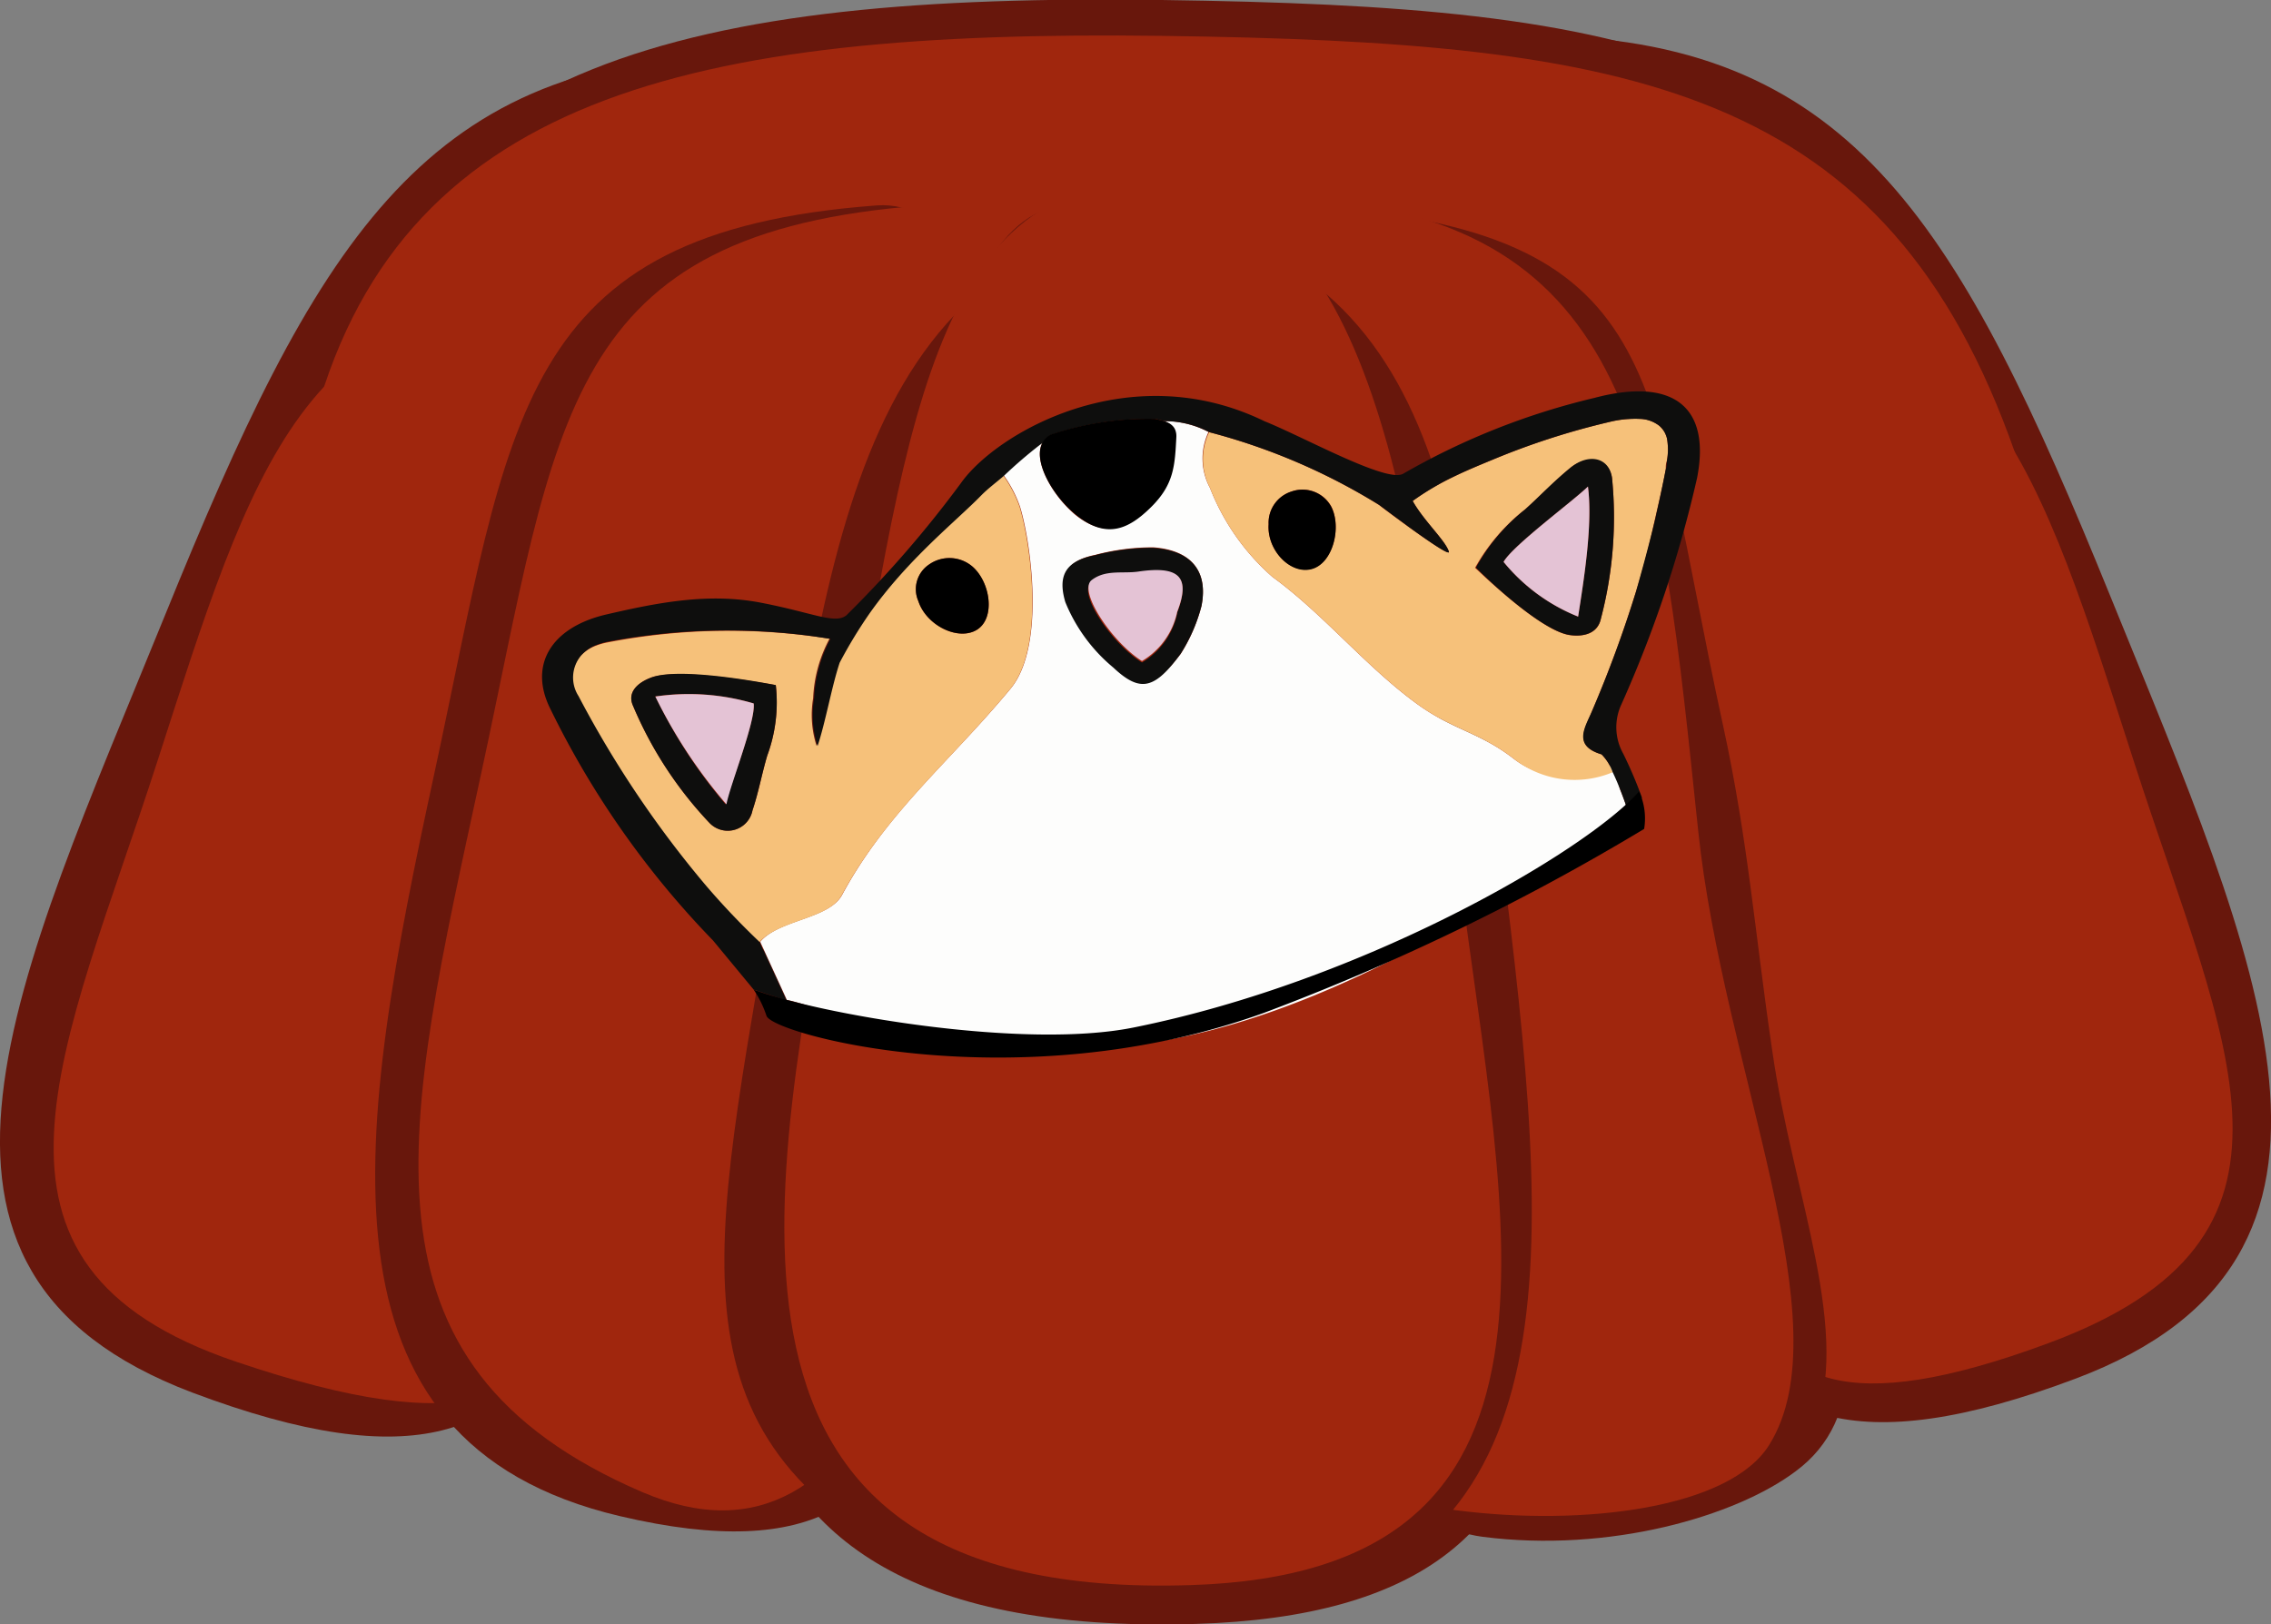 <svg xmlns="http://www.w3.org/2000/svg" viewBox="0 0 138.61 99.16"><rect x="0" y="0" width="138.61" height="99.16" fill="#808080" stroke="none"/><defs><style>.cls-1{fill:#68170c;}.cls-2{fill:#a0260d;}.cls-3{fill:none;}.cls-4{fill:#fdfdfc;}.cls-5{fill:#f6c17a;}.cls-6{fill:#0e0e0d;}.cls-7{fill:#e4c3d5;}</style></defs><title>Corgi_J</title><g id="Layer_2" data-name="Layer 2"><g id="Layer_1-2" data-name="Layer 1"><path class="cls-1" d="M90.48,93.81c7.75,1,15.47-1.25,19.12-4,8.67-6.41-2.82-23-4.35-37.47-2.32-22.08-3.39-36.86-23.18-38.54-15.54-1.32-13.62,19.53-11.3,41.61S82,92.67,90.48,93.81Z"/><path class="cls-1" d="M72.94,99.13c28-.82,21.6-21.94,18.58-43.34C88.44,34,89.55,13.34,69.93,13.5c-15.83.13-16.79,17.45-21.4,40C44.2,74.68,37.38,100.17,72.94,99.13Z"/><path class="cls-1" d="M123,25.52C115.15,3.07,99.64.4,70.92,0S24.1,3.69,19,24.14c-4,16,23.07,16.7,51.8,17.08S126.06,34.24,123,25.52Z"/><path class="cls-1" d="M94.36,2.17c18.84.47,25.33,11.8,34.43,34.19s17.46,40.42-2.09,47.79C99.31,94.47,104.43,73,95.34,50.6S85.29,1.94,94.36,2.17Z"/><path class="cls-1" d="M44.52,3.32c-18.85.47-25.33,11.8-34.43,34.19S-7.83,77.58,11.72,85c27.39,10.32,22.73-10.8,31.82-33.19S53.59,3.09,44.52,3.32Z"/><path class="cls-2" d="M125,82c17.36-6.42,10.92-17.9,5.23-35.55S121.15,16.93,104.68,19c-12.92,1.59-7.77,18.3-2.08,36S100.08,91.22,125,82Z"/><path class="cls-2" d="M14.4,83.12c-17.53-5.93-10.49-19-4.79-36.66S18.71,16.93,35.17,19c12.93,1.59,7.78,18.3,2.09,36S43.08,92.83,14.4,83.12Z"/><path class="cls-2" d="M123,27.68C115.15,5.24,99.64,2.57,70.92,2.19S24.1,5.86,19,26.31c-4,16,23.07,16.7,51.8,17.08S126.06,36.4,123,27.68Z"/><path class="cls-1" d="M53.51,12.54c-22.1,1.63-22.31,13-27,34.67S18.5,88,37.84,92.55c24.21,5.7,17.6-15.72,22.33-37.41S62.1,11.91,53.51,12.54Z"/><path class="cls-1" d="M79.86,12.54C102,14.17,100.43,22.61,105.17,44.3c1.54,7.08,1.94,12.69,3,19.84,1.27,8.93,5,17.33,2.42,23.27-1.47,3.41-8.68,1.6-13.54,3.68C82.67,97.23,77.94,76.83,73.2,55.14S71.28,11.91,79.86,12.54Z"/><path class="cls-2" d="M56.37,12.54c-22.11,1.63-22.31,13-27,34.67S21,83.27,39.22,91.09C53.56,97.23,58.3,76.83,63,55.14S65,11.91,56.37,12.54Z"/><path class="cls-1" d="M74.13,12.54C52,14.17,50.86,32.79,46.89,56.27,43.18,78.16,40.54,89,58.8,96.79c14.34,6.13,17.25-20,22-41.65S82.71,11.91,74.13,12.54Z"/><path class="cls-2" d="M88.87,92.19c7.75,1,16.71-.1,19.12-4,4.57-7.32-2.82-23-4.34-37.47-2.33-22.08-3.4-36.86-23.19-38.54-15.54-1.32-13.62,19.53-11.3,41.61S80.34,91,88.87,92.19Z"/><path class="cls-1" d="M65.73,12.54C87.84,14.17,88.87,29.94,91.63,52c3.14,25,4.58,42.82-14.92,46.64-16.11,3.16-12.9-21.78-17.64-43.47S57.14,11.91,65.73,12.54Z"/><path class="cls-2" d="M72.66,96.76C97.48,96,91.79,74.83,89.1,53.43,86.36,31.61,83.89,11.13,70,11.13S55.08,28.57,51,51.12C47.19,72.29,41.16,97.78,72.66,96.76Z"/><path class="cls-3" d="M98.2,25.76a6.6,6.6,0,0,1,1.86-.19A6.6,6.6,0,0,0,98.2,25.76Z"/><path class="cls-3" d="M92.37,46.3a5.38,5.38,0,0,0,5.9.94,4.75,4.75,0,0,1,.65,1c-.15-.39-.32-.79-.49-1.14A6,6,0,0,1,92.37,46.3Z"/><path class="cls-3" d="M48,61.07c-.54-1.19-1.09-2.37-1.63-3.56a46,46,0,0,1-3.27-3.44,46,46,0,0,0,3.27,3.44c.54,1.19,1.09,2.37,1.63,3.56Z"/><path class="cls-3" d="M73.78,26.38h0Z"/><path class="cls-4" d="M98.92,48.28c-.17-.36-.22-1.25-.49-1.58-2.36,1-4.4.89-6.06-.4-2.09-1.61-3.65-1.73-5.81-3.28-3.13-2.25-5.78-5.54-8.89-7.8a14,14,0,0,1-3.82-5.44,3.78,3.78,0,0,1-.09-3.41h0A5.82,5.82,0,0,0,71,25.7c.49.16.78.42.76.94-.09,1.77-.24,3-1.51,4.28s-2.73,2-4.59.53C64.25,30.29,63,28.1,63.64,27l-.19.12A28.76,28.76,0,0,0,61.25,29h0a7.49,7.49,0,0,1,1,1.91c.63,2,1.62,8.51-.58,11.14-3.71,4.47-7.56,7.54-10.27,12.57-.8,1.49-3.86,1.5-5,2.87.54,1.19,1.09,2.37,1.63,3.56h0c.93,0,12.85,4.85,24.85,2.09,13.17-3,26.49-13.65,26.49-13.65C99.25,49.16,99.1,48.73,98.92,48.28ZM73.33,37a10.21,10.21,0,0,1-1.27,2.92C70.47,42,69.6,42.27,68,40.72a10.16,10.16,0,0,1-2.93-4c-.46-1.57,0-2.49,1.78-2.85a13.7,13.7,0,0,1,3.54-.46C72.69,33.58,73.76,34.85,73.33,37Z"/><path class="cls-5" d="M73.85,29.78a14,14,0,0,0,3.82,5.44c3.11,2.26,5.76,5.55,8.89,7.8,2.16,1.55,3.72,1.67,5.81,3.28a6,6,0,0,0,6.06.84,2.91,2.91,0,0,0-.68-1.09c-1.75-.53-1-1.58-.6-2.6a73.59,73.59,0,0,0,2.7-7.33c.38-1.23.72-2.47,1-3.72s.58-2.5.82-3.75c0-.2,0-.36.07-.53a3.77,3.77,0,0,0,0-1.37,1.71,1.71,0,0,0-.13-.34,1.47,1.47,0,0,0-.35-.43,2,2,0,0,0-1.18-.41,6.6,6.6,0,0,0-1.86.19,45.37,45.37,0,0,0-7.14,2.31c-.82.34-1.65.68-2.46,1.08a16.15,16.15,0,0,0-2.4,1.43c.69,1.23,2,2.4,2.21,3.09.16.49-4-2.63-4.26-2.85a37.9,37.9,0,0,0-10.37-4.44h0A3.78,3.78,0,0,0,73.85,29.78ZM93.08,31.1c.94-.83,1.79-1.73,2.76-2.53s2.37-.65,2.55.61a24.35,24.35,0,0,1-.68,8.59c-.19.89-1,1.12-1.91,1-1.41-.21-4-2.43-5.77-4.11A11.76,11.76,0,0,1,93.08,31.1ZM77.43,32a2,2,0,0,1,1.41-2,2,2,0,0,1,2.41.91c.65,1.26.11,3.46-1.19,3.81S77.32,33.59,77.43,32Z"/><path class="cls-5" d="M51.38,54.64c2.71-5,6.56-8.1,10.27-12.57,2.2-2.63,1.21-9.09.58-11.14a7.49,7.49,0,0,0-1-1.91h0c-.47.41-1,.78-1.41,1.22-1.54,1.58-4.45,3.86-6.81,7.2a28.77,28.77,0,0,0-1.82,3c-.48,1.43-.87,3.66-1.35,5.09a6.15,6.15,0,0,1-.21-2.91,8.4,8.4,0,0,1,1-3.63,39,39,0,0,0-13.62.24,4.11,4.11,0,0,0-.65.19,2.39,2.39,0,0,0-.94.63,2.09,2.09,0,0,0-.16,2.48,64.16,64.16,0,0,0,7.79,11.58,46,46,0,0,0,3.27,3.44C47.52,56.14,50.58,56.13,51.38,54.64Zm5.31-20.17a2.16,2.16,0,0,1,2.68.13c1.09,1,1.39,3.13.26,3.84s-3.09-.25-3.58-1.75A1.81,1.81,0,0,1,56.69,34.47ZM43.3,50.23a23.85,23.85,0,0,1-4.66-7.14c-.37-.8.24-1.4,1.08-1.72,1.38-.52,5.06,0,7.63.45a9.35,9.35,0,0,1-.52,4.3c-.33,1.11-.53,2.24-.9,3.34A1.54,1.54,0,0,1,43.3,50.23Z"/><path class="cls-6" d="M70.34,33.44a13.7,13.7,0,0,0-3.54.46c-1.81.36-2.24,1.28-1.78,2.85a10.16,10.16,0,0,0,2.93,4c1.65,1.55,2.52,1.32,4.11-.84A10.21,10.21,0,0,0,73.33,37C73.76,34.85,72.69,33.58,70.34,33.44Zm1.51,4a4.58,4.58,0,0,1-2.15,3c-1.82-1.14-4-4.28-3.07-4.94s1.91-.38,2.85-.52C72,34.52,72.67,35.24,71.85,37.4Z"/><path class="cls-6" d="M45.93,49.46c.37-1.1.57-2.23.9-3.34a9.35,9.35,0,0,0,.52-4.3c-2.57-.49-6.25-1-7.63-.45-.84.32-1.45.92-1.08,1.72a23.85,23.85,0,0,0,4.66,7.14A1.54,1.54,0,0,0,45.93,49.46Zm-6-6.94a14,14,0,0,1,6.07.42C46.14,44,44.53,48,44.29,49.1A30.72,30.72,0,0,1,40,42.52Z"/><path class="cls-7" d="M69.48,34.89c-.94.14-2-.14-2.85.52s1.25,3.8,3.07,4.94a4.58,4.58,0,0,0,2.15-3C72.67,35.24,72,34.52,69.48,34.89Z"/><path class="cls-7" d="M40,42.52a30.72,30.72,0,0,0,4.34,6.58C44.53,48,46.14,44,46,42.94A14,14,0,0,0,40,42.52Z"/><path class="cls-6" d="M46,60.41l2,.66c-.54-1.19-1.09-2.37-1.63-3.56a46,46,0,0,1-3.27-3.44,64.16,64.16,0,0,1-7.79-11.58A2.09,2.09,0,0,1,35.48,40a2.39,2.39,0,0,1,.94-.63,4.11,4.11,0,0,1,.65-.19A39,39,0,0,1,50.69,39a8.4,8.4,0,0,0-1,3.63,6.15,6.15,0,0,0,.21,2.91c.48-1.43.87-3.66,1.35-5.09a28.77,28.77,0,0,1,1.82-3c2.36-3.34,5.27-5.62,6.81-7.2.43-.44.94-.81,1.41-1.22h0a28.76,28.76,0,0,1,2.2-1.89l.19-.12a1.13,1.13,0,0,1,.52-.49,18.65,18.65,0,0,1,6.36-.95l.52.13a5.82,5.82,0,0,1,2.72.67h0a37.9,37.9,0,0,1,10.37,4.44c.3.22,4.42,3.34,4.26,2.85-.23-.69-1.52-1.86-2.21-3.09a16.15,16.15,0,0,1,2.4-1.43c.81-.4,1.64-.74,2.46-1.08a45.37,45.37,0,0,1,7.14-2.31,6.6,6.6,0,0,1,1.86-.19,2,2,0,0,1,1.18.41,1.47,1.47,0,0,1,.35.43,1.71,1.71,0,0,1,.13.34,3.77,3.77,0,0,1,0,1.37c0,.17,0,.33-.07.53-.24,1.25-.51,2.51-.82,3.75s-.65,2.49-1,3.72a73.59,73.59,0,0,1-2.7,7.33c-.44,1-1.15,2.07.6,2.6a2.91,2.91,0,0,1,.68,1.09c.17.35.34.75.49,1.14s.33.88.43,1.23l.87-.81A26.24,26.24,0,0,0,99.07,46a3.3,3.3,0,0,1-.11-3,73.81,73.81,0,0,0,4.62-13.82c.85-4.35-1.45-6.17-6.27-4.89a43.36,43.36,0,0,0-11.67,4.63c-1,.58-6.07-2.25-8.47-3.21-8.23-4-16.35.71-18.52,3.78a68.24,68.24,0,0,1-7,8.08c-.71.54-2-.16-5.21-.78s-6.34,0-9.48.73c-3.32.79-4.7,3.07-3.38,5.73a54.67,54.67,0,0,0,9.94,14.16"/><path class="cls-6" d="M95.8,38.76c.87.13,1.72-.1,1.91-1a24.35,24.35,0,0,0,.68-8.59c-.18-1.26-1.43-1.53-2.55-.61S94,30.27,93.08,31.1a11.76,11.76,0,0,0-3,3.55C91.77,36.33,94.39,38.55,95.8,38.76Zm1.12-9.06c.3,2.27-.24,5.63-.6,7.94a11.31,11.31,0,0,1-4.55-3.34C92.34,33.29,96.05,30.56,96.92,29.7Z"/><path class="cls-7" d="M96.92,29.7c-.87.86-4.58,3.59-5.15,4.6a11.31,11.31,0,0,0,4.55,3.34C96.68,35.33,97.22,32,96.92,29.7Z"/><path d="M65.7,31.45c1.86,1.5,3.22.84,4.59-.53s1.42-2.51,1.51-4.28c0-.52-.27-.78-.76-.94l-.52-.13a18.65,18.65,0,0,0-6.36.95,1.13,1.13,0,0,0-.52.49C63,28.1,64.25,30.29,65.7,31.45Z"/><path d="M59.63,38.44c1.13-.71.83-2.88-.26-3.84a2.16,2.16,0,0,0-2.68-.13,1.81,1.81,0,0,0-.64,2.22C56.54,38.19,58.5,39.14,59.63,38.44Z"/><path d="M80.06,34.74c1.3-.35,1.84-2.55,1.19-3.81A2,2,0,0,0,78.84,30a2,2,0,0,0-1.41,2C77.32,33.59,78.76,35.09,80.06,34.74Z"/><path d="M46,60.41c3.82,1.45,16.39,3.69,23.2,2.31,14.13-2.84,27.67-10.81,30.84-14.41a3.94,3.94,0,0,1,.31,2.29A141.28,141.28,0,0,1,77.14,61.83c-15,5.41-30.06,1.29-30.36.17A6.54,6.54,0,0,0,46,60.41Z"/></g></g></svg>